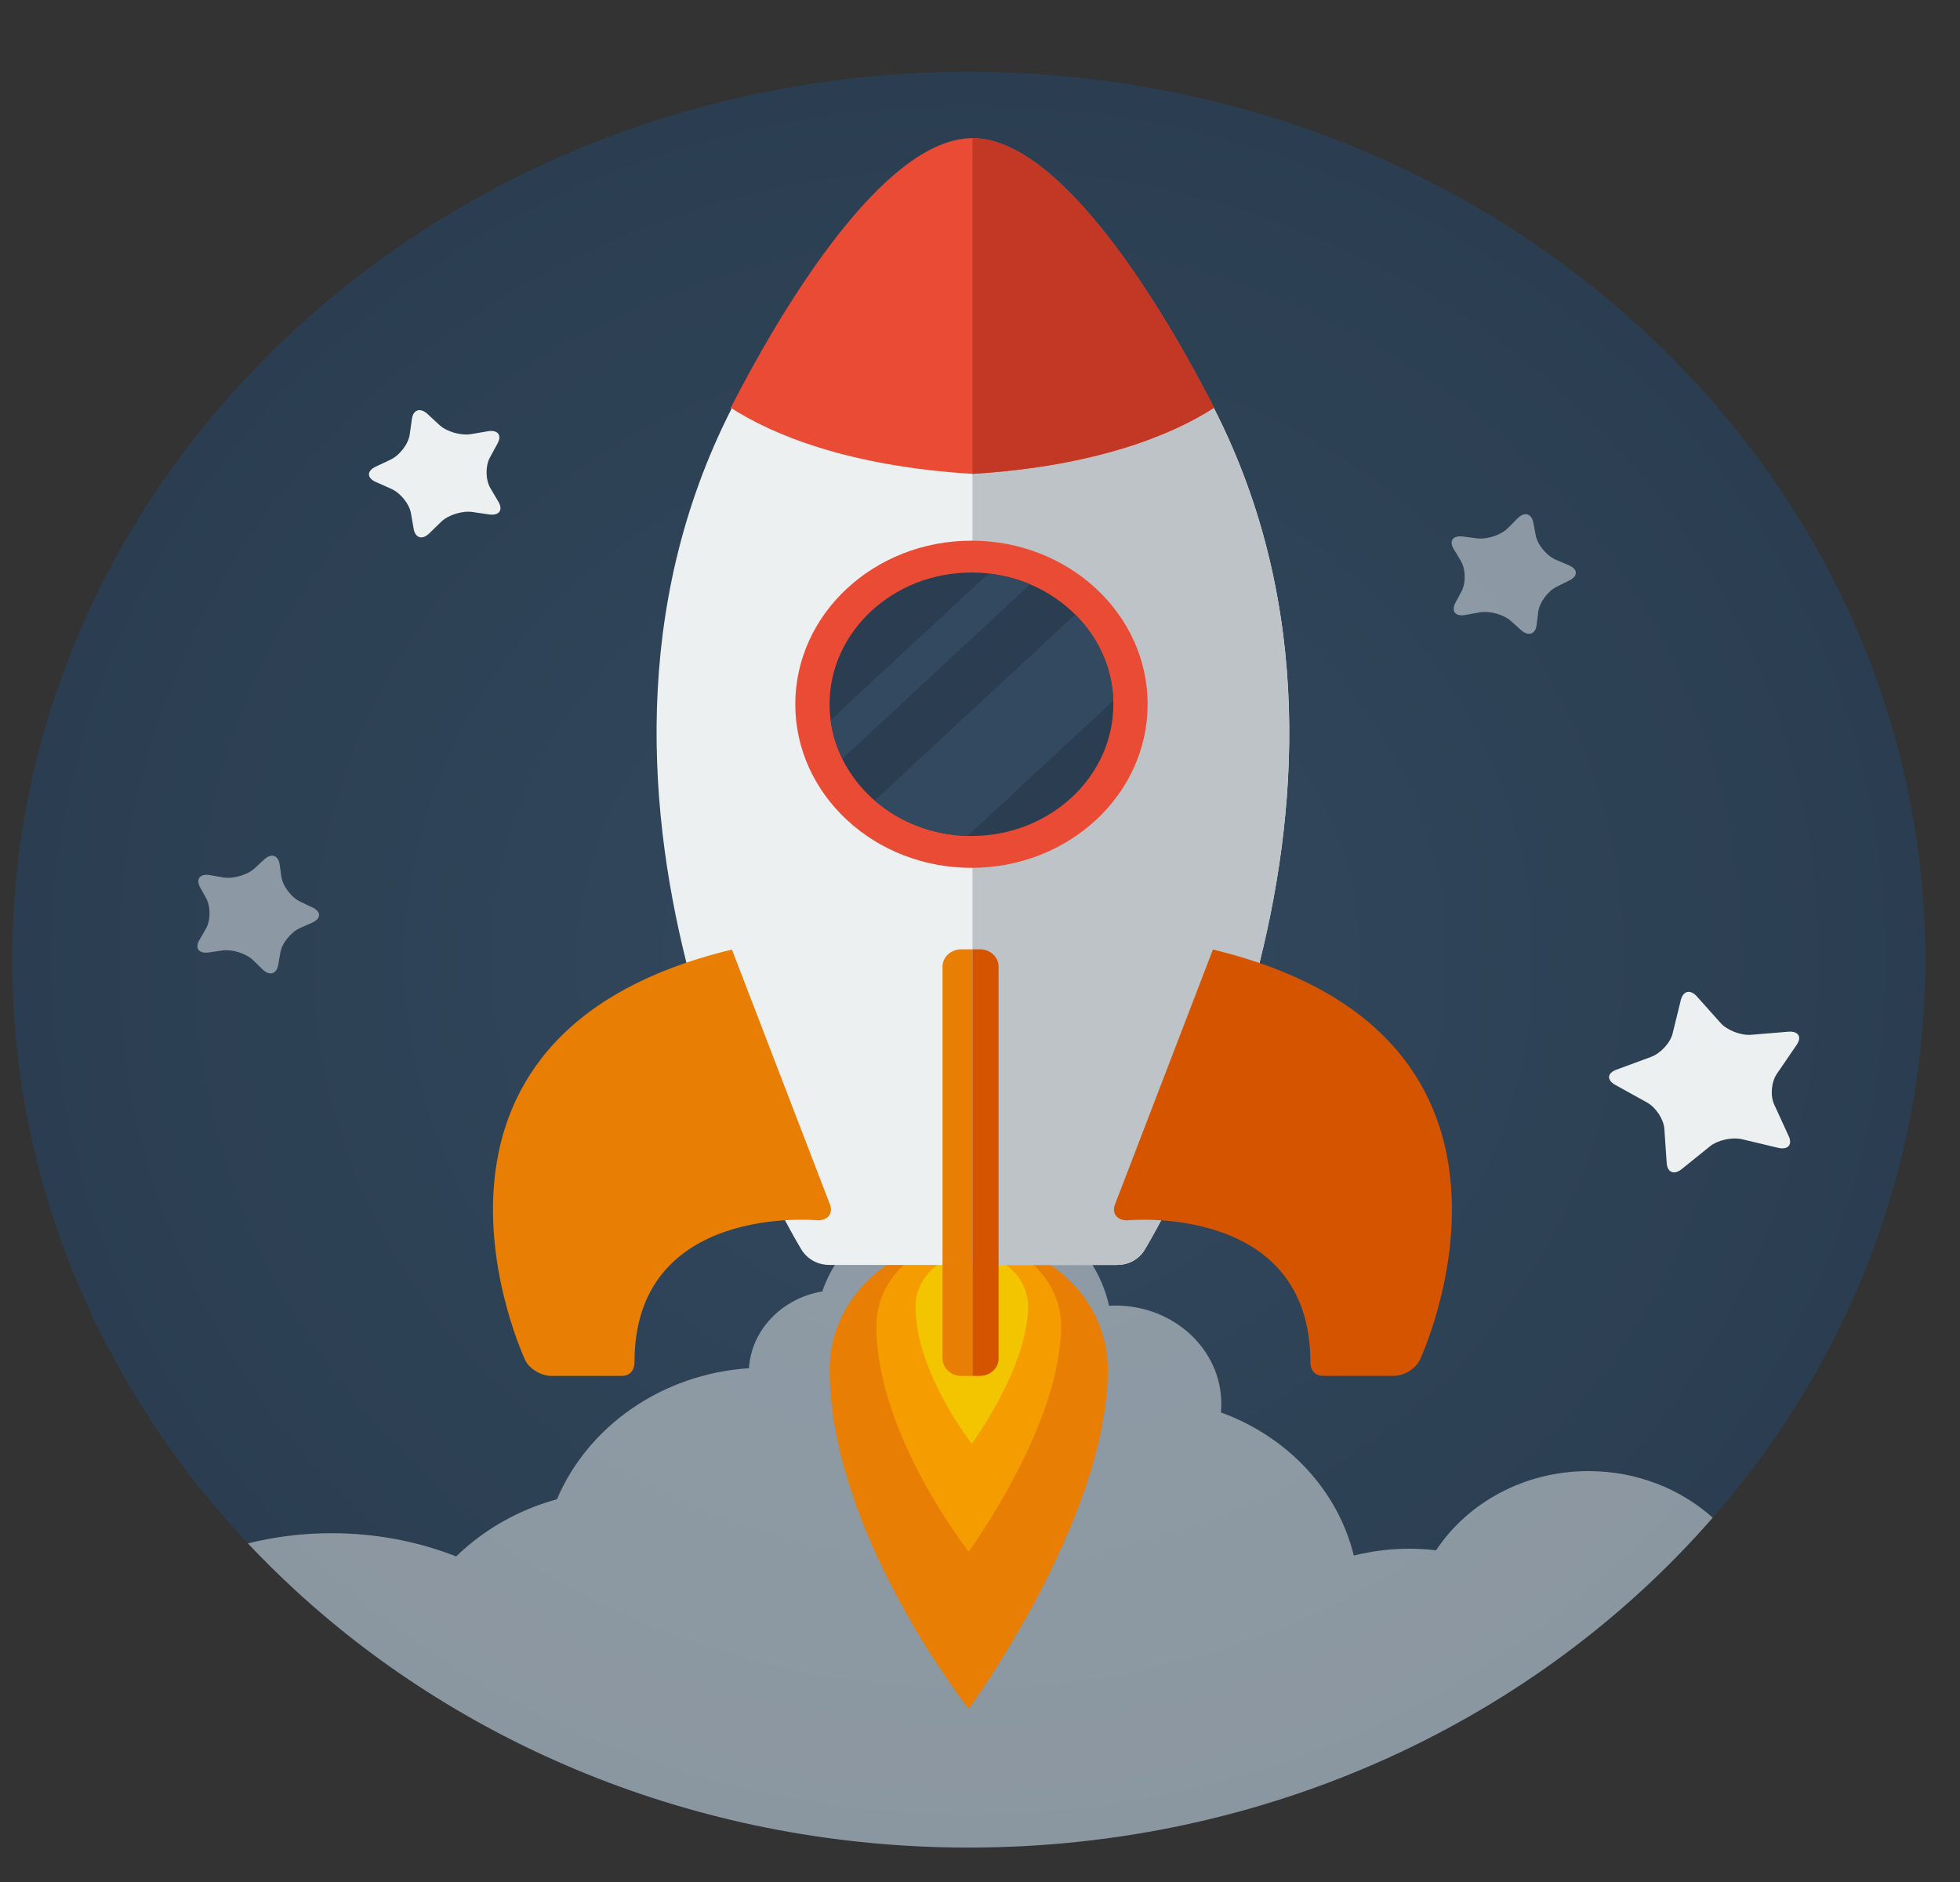 <?xml version="1.0" encoding="UTF-8" standalone="no"?>
<svg width="25px" height="24px" viewBox="0 0 25 24" version="1.1" xmlns="http://www.w3.org/2000/svg" xmlns:xlink="http://www.w3.org/1999/xlink">
    <rect x="0" y="0" width="25" height="24" fill="#333333" stroke="none"/>
    <!-- Generator: Sketch 41 (35326) - http://www.bohemiancoding.com/sketch -->
    <title>Strategy</title>
    <desc>Created with Sketch.</desc>
    <defs>
        <radialGradient cx="50%" cy="50%" fx="50%" fy="50%" r="50%" id="radialGradient-1">
            <stop stop-color="#33495F" offset="0.51%"></stop>
            <stop stop-color="#2B3E51" offset="100%"></stop>
        </radialGradient>
    </defs>
    <g id="Page-1" stroke="none" stroke-width="1" fill="none" fill-rule="evenodd">
        <g id="Mobile-Portrait" transform="translate(-24, -1233)">
            <g id="#work" transform="translate(-115, 1149)">
                <g id="transport" transform="translate(139.156, 84.917)">
                    <g id="Strategy">
                        <g id="mission_1">
                            <path d="M24.4,11.322 C24.4,17.575 18.938,22.644 12.2,22.644 C8.85,22.644 5.815,21.391 3.611,19.363 C1.381,17.311 0,14.466 0,11.322 C0,5.069 5.462,0 12.2,0 C18.938,0 24.4,5.069 24.4,11.322 L24.4,11.322 Z" id="Shape" fill="url(#radialGradient-1)"></path>
                            <path d="M18.161,18.853 C18.05,18.84 17.937,18.833 17.823,18.833 C17.577,18.833 17.339,18.863 17.112,18.92 C16.907,18.083 16.263,17.402 15.417,17.095 C15.42,17.059 15.422,17.023 15.422,16.985 C15.422,16.293 14.818,15.732 14.071,15.732 C14.044,15.732 14.017,15.733 13.99,15.734 C13.814,14.933 13.051,14.33 12.135,14.33 C11.291,14.33 10.576,14.843 10.332,15.552 C9.821,15.638 9.429,16.039 9.397,16.531 C8.28,16.605 7.341,17.276 6.948,18.202 C6.452,18.338 6.011,18.592 5.663,18.931 C5.174,18.74 4.637,18.635 4.073,18.635 C3.704,18.635 3.347,18.68 3.006,18.765 C3.2,18.971 3.402,19.17 3.611,19.363 C5.815,21.391 8.85,22.644 12.2,22.644 C16.033,22.644 19.453,21.003 21.69,18.437 C21.279,18.07 20.722,17.843 20.106,17.843 C19.283,17.843 18.563,18.247 18.161,18.853 L18.161,18.853 Z" id="Shape" fill="#ECF0F1" opacity="0.5"></path>
                            <path d="M13.974,16.546 C13.974,18.458 12.2,20.875 12.2,20.875 C12.2,20.875 10.426,18.634 10.426,16.546 C10.426,15.637 11.22,14.9 12.2,14.9 C13.18,14.9 13.974,15.637 13.974,16.546 L13.974,16.546 Z" id="Shape" fill="#E87E04"></path>
                            <path d="M13.378,15.993 C13.378,17.263 12.2,18.869 12.2,18.869 C12.2,18.869 11.022,17.38 11.022,15.993 C11.022,15.389 11.549,14.9 12.2,14.9 C12.851,14.9 13.378,15.389 13.378,15.993 L13.378,15.993 Z" id="Shape" fill="#F59D00"></path>
                            <path d="M12.957,15.743 C12.957,16.516 12.24,17.494 12.24,17.494 C12.24,17.494 11.522,16.587 11.522,15.743 C11.522,15.375 11.843,15.077 12.24,15.077 C12.636,15.077 12.957,15.375 12.957,15.743 L12.957,15.743 Z" id="Shape" fill="#F2C500"></path>
                            <g id="Group" transform="translate(6.1, 0.84)">
                                <path d="M9.23,3.443 C9.162,3.309 6.148,4.286 6.148,4.286 C6.148,4.286 3.134,3.308 3.065,3.443 C3.069,3.446 3.073,3.448 3.077,3.451 C0.488,8.524 3.965,14.176 3.965,14.176 C3.965,14.176 4.069,14.374 4.326,14.374 L6.148,14.374 L7.991,14.374 C8.248,14.374 8.347,14.176 8.347,14.176 C8.347,14.176 11.821,8.52 9.227,3.446 C9.228,3.445 9.229,3.444 9.23,3.443 L9.23,3.443 Z" id="Shape" fill="#ECF0F1"></path>
                                <path d="M9.226,3.445 C11.821,8.52 8.347,14.176 8.347,14.176 C8.347,14.176 8.248,14.374 7.991,14.374 L6.148,14.374 L6.148,4.286 C7.72,4.191 8.695,3.789 9.226,3.445 L9.226,3.445 Z" id="Shape" fill="#BDC3C7"></path>
                                <path d="M6.148,0.005 C5.004,0.005 3.689,2.221 3.065,3.443 C3.596,3.787 4.575,4.191 6.148,4.286 C7.72,4.191 8.699,3.787 9.23,3.443 C8.606,2.221 7.291,0.005 6.148,0.005 L6.148,0.005 Z" id="Shape" fill="#E94B35"></path>
                                <path d="M6.148,0.005 L6.148,4.286 C7.72,4.191 8.699,3.787 9.23,3.443 C8.606,2.221 7.291,0.005 6.148,0.005 L6.148,0.005 Z" id="Shape" fill="#C23824"></path>
                                <path d="M3.08,10.352 L4.33,13.602 C4.374,13.717 4.303,13.808 4.172,13.805 C4.172,13.805 1.839,13.578 1.837,15.611 C1.837,15.611 1.847,15.789 1.674,15.789 L0.775,15.789 C0.644,15.789 0.494,15.698 0.442,15.586 C0.442,15.587 -1.503,11.457 3.08,10.352 L3.08,10.352 Z" id="Shape" fill="#E87E04"></path>
                                <path d="M9.215,10.352 L7.966,13.602 C7.922,13.717 7.993,13.808 8.124,13.805 C8.124,13.805 10.456,13.578 10.458,15.611 C10.458,15.611 10.449,15.789 10.621,15.789 L11.52,15.789 C11.651,15.789 11.801,15.698 11.854,15.586 C11.854,15.587 13.798,11.457 9.215,10.352 L9.215,10.352 Z" id="Shape" fill="#D55400"></path>
                                <ellipse id="Oval" fill="#E94B35" cx="6.135" cy="7.224" rx="2.247" ry="2.086"></ellipse>
                                <path d="M6.135,8.904 C5.137,8.904 4.325,8.151 4.325,7.224 C4.325,6.298 5.137,5.544 6.135,5.544 C7.133,5.544 7.945,6.298 7.945,7.224 C7.945,8.151 7.133,8.904 6.135,8.904 L6.135,8.904 Z" id="Shape" fill="#2B3E51"></path>
                                <path d="M6.085,8.903 L7.944,7.178 C7.932,6.754 7.749,6.369 7.458,6.079 L4.902,8.452 C5.214,8.722 5.628,8.891 6.085,8.903 L6.085,8.903 Z" id="Shape" fill="#33495F"></path>
                                <path d="M4.488,7.918 L6.883,5.695 C6.718,5.625 6.539,5.578 6.352,5.557 L4.339,7.425 C4.361,7.599 4.412,7.765 4.488,7.918 L4.488,7.918 Z" id="Shape" fill="#33495F"></path>
                                <path d="M6.005,10.349 C5.873,10.349 5.766,10.448 5.766,10.57 L5.766,15.568 C5.766,15.69 5.873,15.789 6.005,15.789 L6.148,15.789 L6.148,10.349 L6.005,10.349 L6.005,10.349 Z" id="Shape" fill="#E87E04"></path>
                                <path d="M6.243,10.349 L6.148,10.349 L6.148,15.789 L6.243,15.789 C6.375,15.789 6.481,15.69 6.481,15.568 L6.481,10.57 C6.481,10.448 6.375,10.349 6.243,10.349 L6.243,10.349 Z" id="Shape" fill="#D55400"></path>
                            </g>
                            <g id="Group" opacity="0.5" transform="translate(2.335, 9.951)" fill="#ECF0F1">
                                <path d="M0.877,0.094 C0.969,0.008 1.059,0.036 1.076,0.157 L1.098,0.312 C1.116,0.433 1.225,0.577 1.342,0.632 L1.492,0.703 C1.609,0.758 1.608,0.846 1.489,0.899 L1.337,0.966 C1.219,1.019 1.105,1.16 1.085,1.28 L1.058,1.435 C1.038,1.555 0.947,1.581 0.857,1.493 L0.74,1.379 C0.65,1.291 0.47,1.234 0.341,1.253 L0.174,1.278 C0.045,1.296 -0.01,1.225 0.053,1.118 L0.133,0.98 C0.196,0.873 0.198,0.697 0.139,0.588 L0.062,0.449 C0.003,0.34 0.06,0.27 0.188,0.292 L0.354,0.321 C0.483,0.343 0.665,0.29 0.757,0.205 L0.877,0.094 L0.877,0.094 Z" id="Shape"></path>
                            </g>
                            <path d="M5.098,4.426 C5.115,4.305 5.205,4.277 5.298,4.363 L5.45,4.504 C5.543,4.589 5.724,4.641 5.853,4.619 L6.064,4.583 C6.193,4.56 6.249,4.631 6.19,4.739 L6.093,4.917 C6.034,5.025 6.036,5.201 6.099,5.308 L6.202,5.483 C6.264,5.59 6.21,5.662 6.08,5.643 L5.868,5.612 C5.739,5.594 5.559,5.65 5.469,5.739 L5.321,5.883 C5.231,5.972 5.141,5.946 5.12,5.825 L5.086,5.629 C5.065,5.509 4.952,5.368 4.833,5.316 L4.639,5.23 C4.521,5.178 4.52,5.09 4.636,5.034 L4.827,4.944 C4.944,4.888 5.053,4.744 5.07,4.624 L5.098,4.426 L5.098,4.426 Z" id="Shape" fill="#ECF0F1"></path>
                            <path d="M21.283,11.836 C21.313,11.717 21.405,11.697 21.488,11.79 L21.79,12.128 C21.874,12.222 22.049,12.29 22.18,12.279 L22.651,12.24 C22.781,12.229 22.831,12.304 22.761,12.407 L22.508,12.777 C22.437,12.88 22.422,13.056 22.474,13.168 L22.659,13.571 C22.711,13.683 22.649,13.75 22.522,13.72 L22.064,13.611 C21.937,13.581 21.752,13.622 21.654,13.702 L21.297,13.99 C21.199,14.07 21.111,14.036 21.103,13.915 L21.073,13.477 C21.064,13.356 20.965,13.205 20.853,13.143 L20.447,12.918 C20.335,12.855 20.342,12.768 20.464,12.723 L20.904,12.561 C21.025,12.516 21.149,12.382 21.178,12.264 L21.283,11.836 L21.283,11.836 Z" id="Shape" fill="#ECF0F1"></path>
                            <g id="Group" opacity="0.5" transform="translate(18.348, 5.617)" fill="#ECF0F1">
                                <path d="M0.852,0.077 C0.94,-0.012 1.032,0.012 1.054,0.132 L1.085,0.295 C1.108,0.415 1.224,0.554 1.343,0.605 L1.505,0.674 C1.624,0.724 1.627,0.812 1.511,0.869 L1.354,0.947 C1.238,1.004 1.131,1.149 1.116,1.27 L1.096,1.435 C1.081,1.555 0.991,1.585 0.897,1.501 L0.769,1.386 C0.675,1.301 0.492,1.251 0.364,1.276 L0.189,1.308 C0.061,1.332 0.003,1.263 0.06,1.153 L0.139,1.005 C0.196,0.896 0.191,0.719 0.126,0.613 L0.039,0.469 C-0.026,0.363 0.028,0.291 0.158,0.308 L0.334,0.331 C0.464,0.348 0.643,0.289 0.731,0.199 L0.852,0.077 L0.852,0.077 Z" id="Shape"></path>
                            </g>
                        </g>
                    </g>
                </g>
            </g>
        </g>
    </g>
</svg>